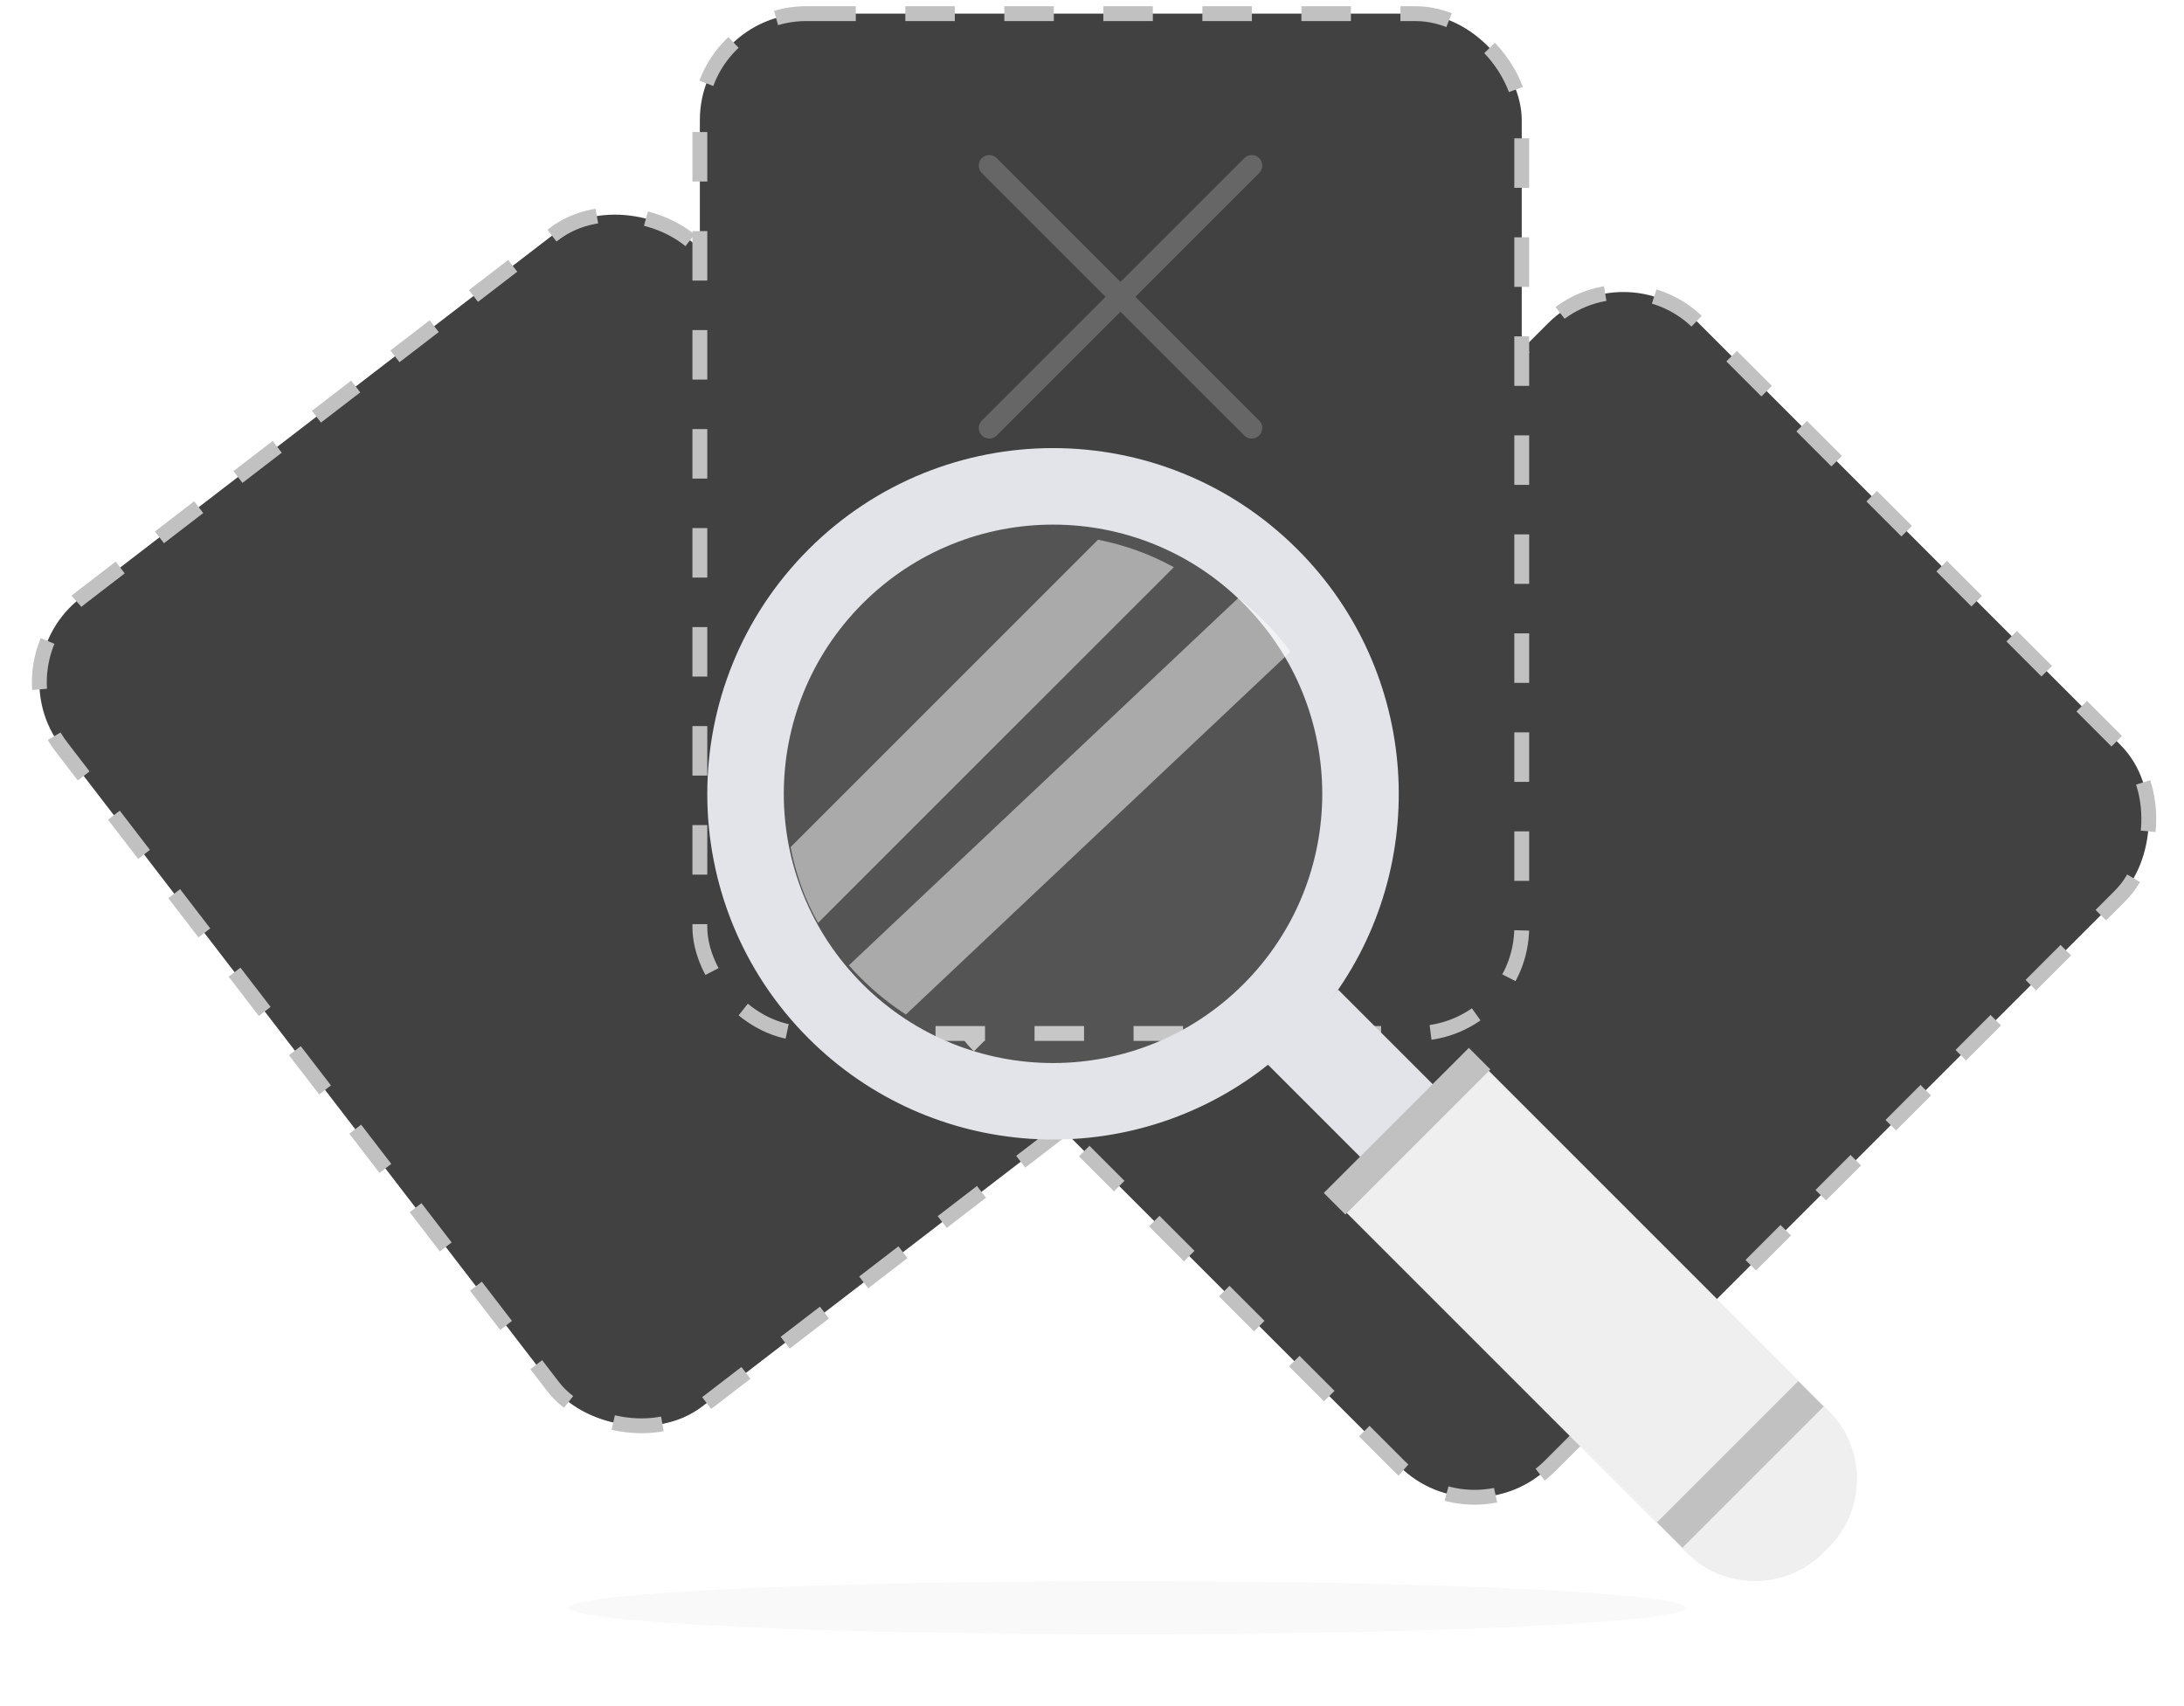 <svg width="311" height="243" viewBox="0 0 311 243" fill="none" xmlns="http://www.w3.org/2000/svg">
<g filter="url(#filter0_f_815_5417)">
<ellipse cx="160.55" cy="228.96" rx="79.486" ry="3.802" fill="#E3E3E3" fill-opacity="0.2"/>
</g>
<rect x="-0.493" y="94.353" width="115.262" height="145.238" rx="15.158" transform="rotate(-37.546 -0.493 94.353)" fill="#414141" stroke="#C1C1C1" stroke-width="2.115" stroke-dasharray="7.05 7.05"/>
<rect x="209.975" y="219.509" width="115.262" height="145.238" rx="15.158" transform="rotate(-135 209.975 219.509)" fill="#414141" stroke="#C1C1C1" stroke-width="2.115" stroke-dasharray="7.05 7.05"/>
<rect x="99.659" y="1.942" width="117.036" height="145.238" rx="15.158" fill="#414141" stroke="#C1C1C1" stroke-width="2.115" stroke-dasharray="7.05 7.05"/>
<path d="M140.874 23.584L178.241 60.951" stroke="#666666" stroke-width="3" stroke-linecap="round"/>
<path d="M178.241 23.584L140.874 60.951" stroke="#666666" stroke-width="3" stroke-linecap="round"/>
<path fill-rule="evenodd" clip-rule="evenodd" d="M181.098 142.988C166.7 157.384 144.409 159.008 128.226 147.893C126.158 146.448 124.19 144.824 122.354 142.988C121.409 142.046 120.518 141.074 119.679 140.051C118 138.007 116.53 135.828 115.325 133.576C113.203 129.772 111.76 125.737 110.972 121.565C108.43 108.482 112.231 94.4 122.354 84.281C132.502 74.133 146.586 70.356 159.671 72.874C163.841 73.686 167.88 75.129 171.684 77.227C173.94 78.458 176.089 79.928 178.136 81.607C179.157 82.443 180.129 83.337 181.071 84.281C182.91 86.117 184.558 88.082 185.977 90.153C197.097 106.33 195.469 128.619 181.098 142.988Z" fill="white" fill-opacity="0.1"/>
<path fill-rule="evenodd" clip-rule="evenodd" d="M177.069 140.152C162.089 155.135 137.814 155.132 122.831 140.152C107.869 125.19 107.869 100.911 122.851 85.931C137.814 70.969 162.09 70.969 177.052 85.931C192.032 100.911 192.032 125.19 177.069 140.152ZM184.757 78.235C165.529 59.008 134.371 59.008 115.144 78.235C95.919 97.46 95.902 128.637 115.127 147.865C132.626 165.359 160.055 166.937 179.346 152.573C181.231 151.168 183.045 149.593 184.776 147.865C186.505 146.134 188.079 144.32 189.482 142.435C203.845 123.141 202.253 95.732 184.757 78.235Z" fill="#E3E4E9"/>
<path fill-rule="evenodd" clip-rule="evenodd" d="M260.426 220.345L259.619 221.152C254.279 226.495 245.533 226.495 240.19 221.152L190.88 171.842L211.116 151.605L260.426 200.916C265.769 206.259 265.769 215.002 260.426 220.345Z" fill="#EFEFEF"/>
<path fill-rule="evenodd" clip-rule="evenodd" d="M190.544 140.928L205.116 155.499L194.771 165.841L180.202 151.27C182.125 149.836 183.974 148.229 185.743 146.466C187.507 144.702 189.114 142.85 190.544 140.928Z" fill="#E3E4E9"/>
<path fill-rule="evenodd" clip-rule="evenodd" d="M259.688 200.308L239.581 220.413L235.961 216.79L256.066 196.686L259.688 200.308Z" fill="#C1C1C1"/>
<path fill-rule="evenodd" clip-rule="evenodd" d="M212.234 152.299L191.576 172.958L188.507 169.889L209.165 149.23L212.234 152.299Z" fill="#C1C1C1"/>
<path fill-rule="evenodd" clip-rule="evenodd" d="M167.153 80.777L116.491 131.436C114.583 128.016 113.286 124.388 112.58 120.637L156.354 76.863C160.102 77.596 163.733 78.891 167.153 80.777Z" fill="white" fill-opacity="0.5"/>
<path fill-rule="evenodd" clip-rule="evenodd" d="M183.761 92.818L128.991 144.486C127.029 143.195 125.163 141.741 123.422 140.099C122.525 139.253 121.678 138.386 120.885 137.47L176.322 85.168C177.293 85.919 178.215 86.719 179.108 87.564C180.849 89.206 182.416 90.965 183.761 92.818Z" fill="white" fill-opacity="0.5"/>
<defs>
<filter id="filter0_f_815_5417" x="71.064" y="215.158" width="178.972" height="27.603" filterUnits="userSpaceOnUse" color-interpolation-filters="sRGB">
<feFlood flood-opacity="0" result="BackgroundImageFix"/>
<feBlend mode="normal" in="SourceGraphic" in2="BackgroundImageFix" result="shape"/>
<feGaussianBlur stdDeviation="5" result="effect1_foregroundBlur_815_5417"/>
</filter>
</defs>
</svg>
